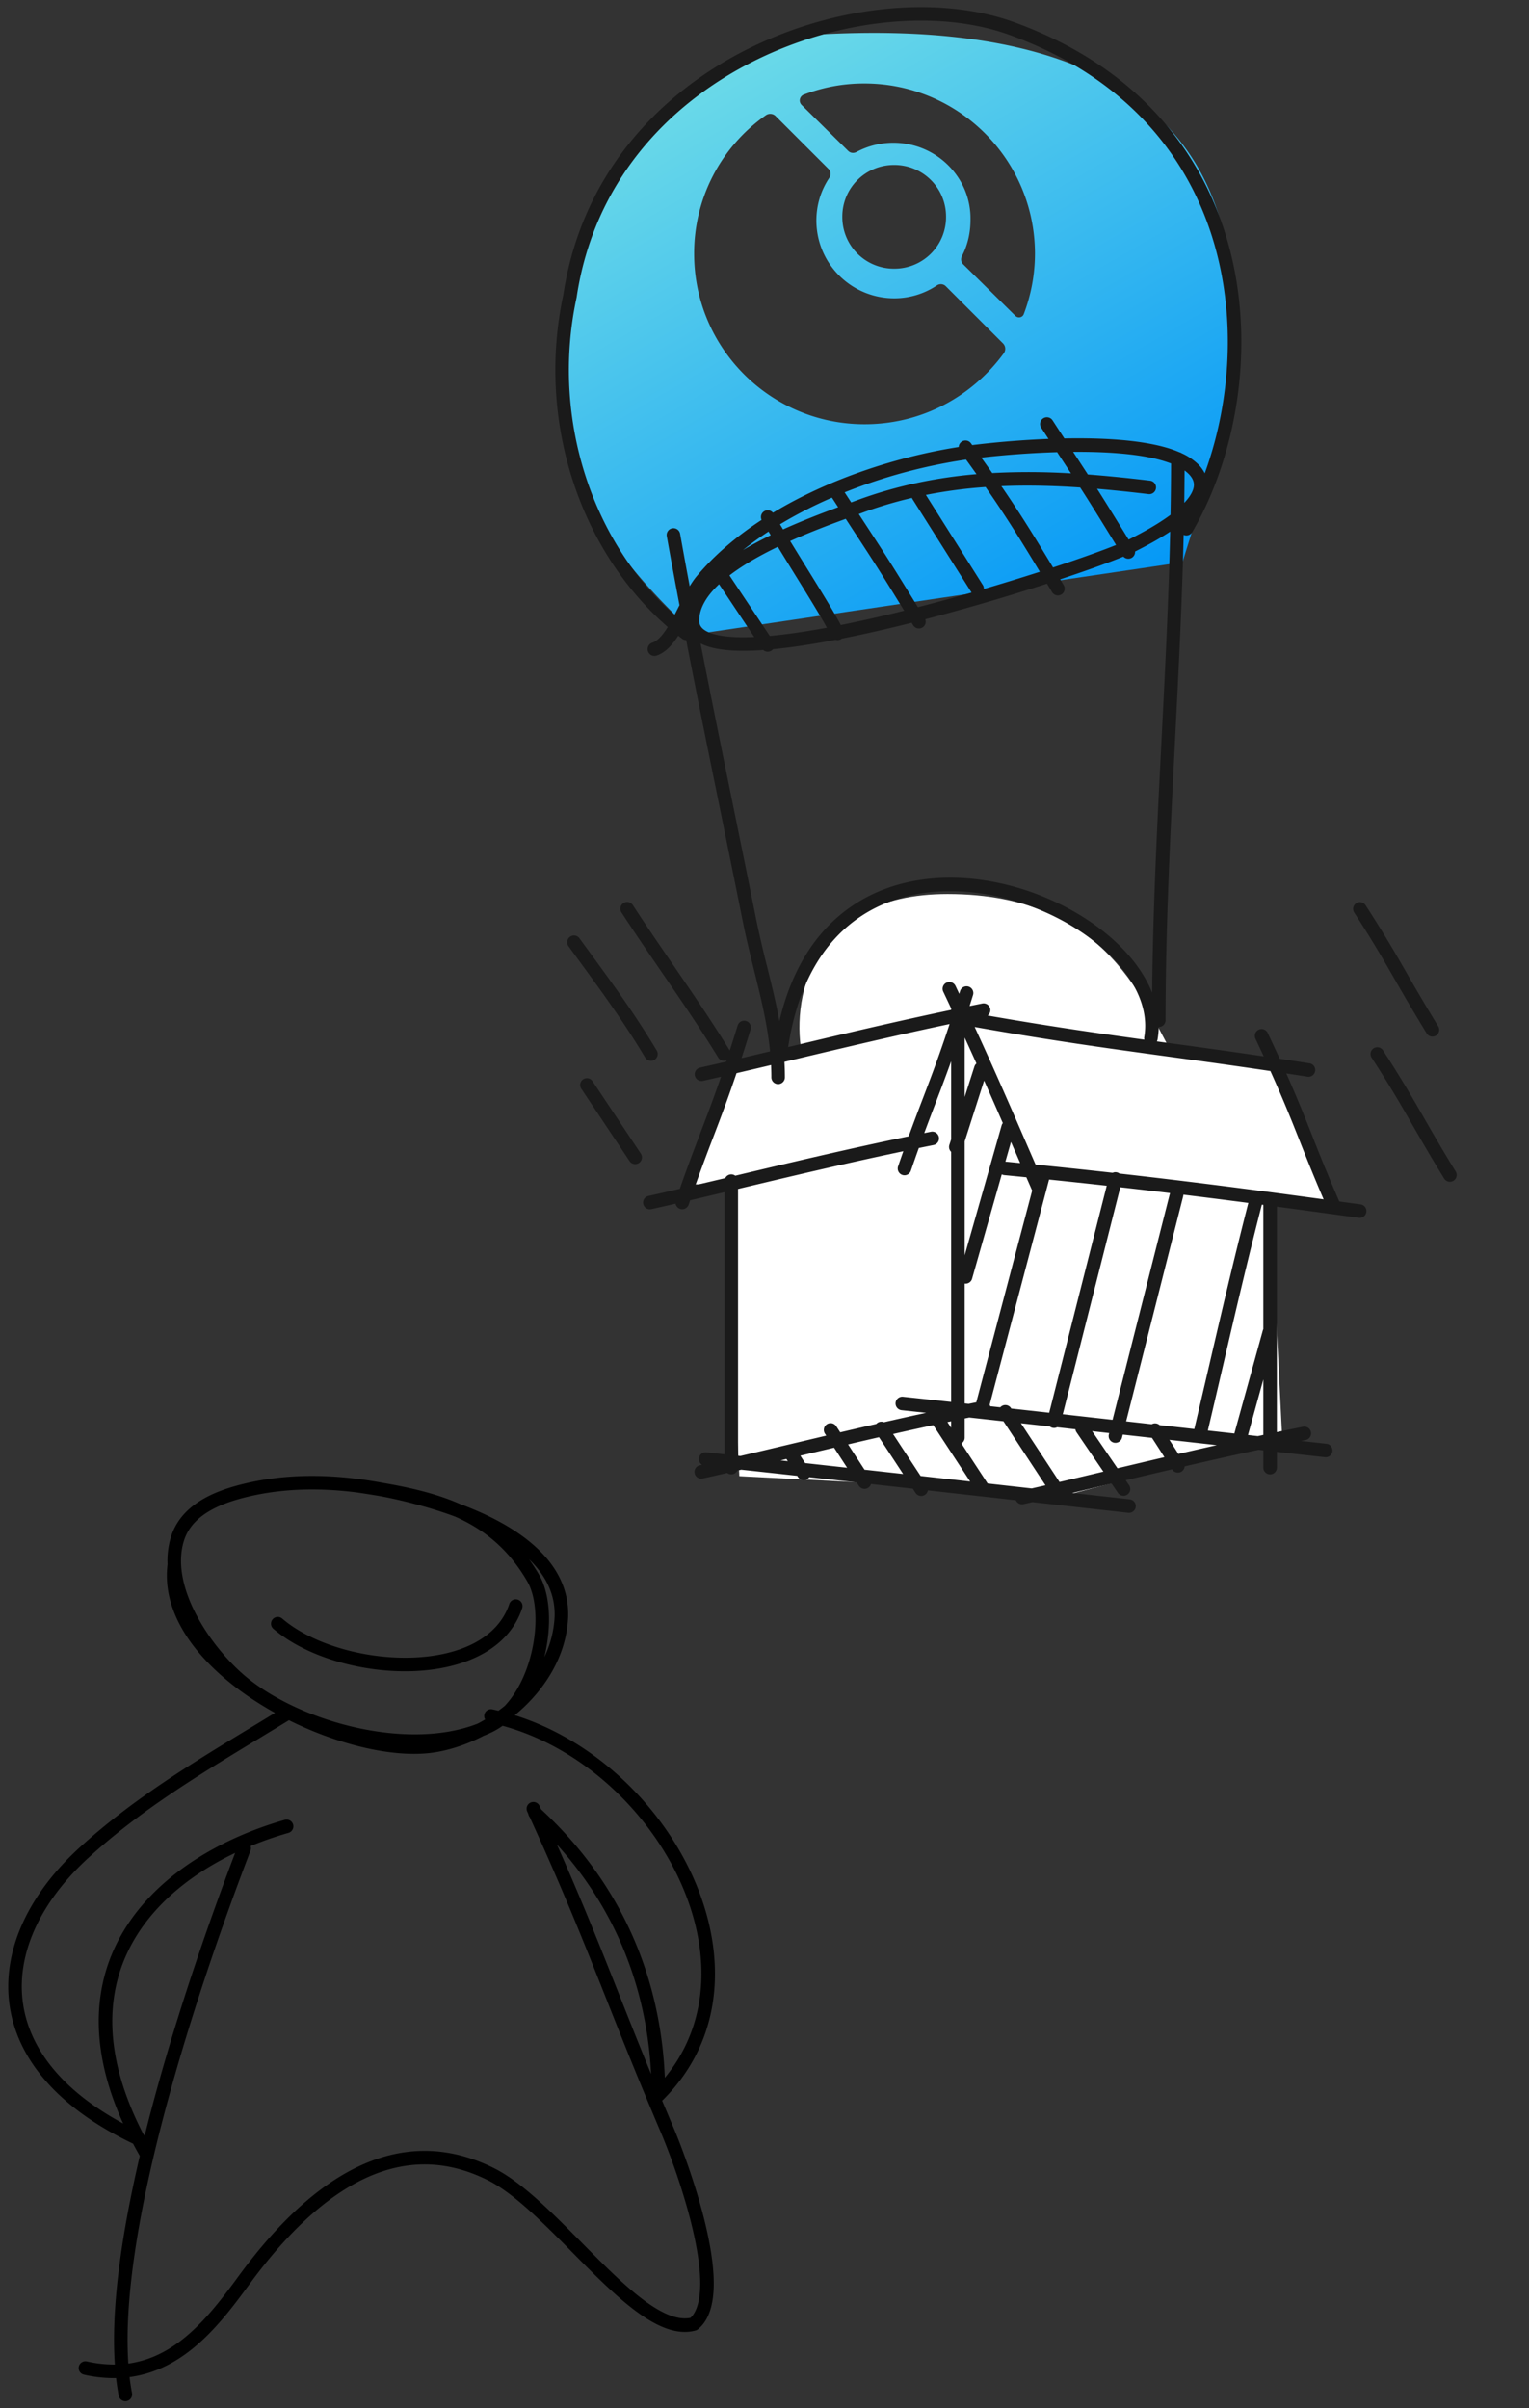 <svg xmlns="http://www.w3.org/2000/svg" width="113" height="178" fill="none" viewBox="0 0 113 178">
  <rect x="0" y="0" width="113" height="178" fill="#333333" stroke="none"/>
  <path fill="url(#paint0_linear)" fill-rule="evenodd" d="M51.371 46.885l36.029-5.33c.134-.464.31-1.027.514-1.676 3.114-9.934 12.522-39.94-28.212-37.28-9.966.651-17.652 13.666-18.278 24.729-.503 8.892 5.168 15.043 9.947 19.557zM75.66 23.221a12.61 12.61 0 00.828-4.455c0-6.954-5.64-12.594-12.594-12.594a12.39 12.39 0 00-4.494.823.465.465 0 00-.15.77l3.44 3.394c.16.158.406.183.604.077a5.743 5.743 0 012.735-.684c3.176 0 5.75 2.574 5.695 5.695 0 .958-.21 1.874-.629 2.675-.105.2-.078.45.083.609l3.865 3.818c.194.192.52.128.617-.128zM57.328 8.586a.564.564 0 00-.724-.07 12.444 12.444 0 00-5.304 10.25c0 6.954 5.64 12.593 12.594 12.593 4.262 0 7.968-2.073 10.291-5.247a.564.564 0 00-.063-.732l-4.231-4.231a.514.514 0 00-.65-.053 5.646 5.646 0 01-3.157.955 5.749 5.749 0 01-5.75-5.75c0-1.163.344-2.241.955-3.157a.514.514 0 00-.052-.65l-3.91-3.908zm12.589 7.442a3.81 3.81 0 01-3.833 3.833 3.81 3.81 0 01-3.833-3.833 3.81 3.81 0 013.833-3.833 3.81 3.81 0 013.833 3.833z" clip-rule="evenodd"/>
  <path fill="#000" d="M38.274 118.246a.5.5 0 00-.632.316c-.873 2.618-3.83 3.894-7.353 3.974-3.496.079-7.272-1.04-9.434-2.893a.5.5 0 00-.65.76c2.397 2.055 6.437 3.216 10.106 3.132 3.643-.082 7.198-1.412 8.28-4.657a.5.5 0 00-.317-.632z"/>
  <path fill="#000" fill-rule="evenodd" d="M26.526 109.332c-2.806-.363-5.674-.331-8.455.337-1.057.253-2.221.622-3.216 1.232-1.002.614-1.854 1.487-2.233 2.746a6.055 6.055 0 00-.24 1.985c-.255 2.09.48 4.081 1.778 5.847 1.304 1.776 3.195 3.355 5.304 4.636.283.172.57.339.86.5-.588.36-1.178.717-1.767 1.074-4.416 2.678-8.802 5.337-12.695 8.9-3.63 3.322-5.65 7.387-5.187 11.387.462 3.976 3.356 7.714 9.16 10.485a30.552 30.552 0 00.497.903c-.576 2.466-1.064 4.932-1.401 7.292-.418 2.92-.609 5.7-.444 8.13a9.11 9.11 0 01-2.056-.228.5.5 0 10-.217.976 10.03 10.03 0 002.363.251c.052.451.117.888.198 1.309a.5.5 0 00.982-.188 16.712 16.712 0 01-.182-1.195c1.57-.209 2.93-.835 4.123-1.693 1.946-1.4 3.455-3.419 4.752-5.19 2.766-3.776 5.637-6.469 8.576-7.828 2.914-1.347 5.919-1.395 9.036.164 1.146.573 2.392 1.593 3.702 2.825a97.506 97.506 0 012.505 2.475c.484.49.97.982 1.458 1.464 1.316 1.302 2.637 2.523 3.897 3.35 1.245.817 2.543 1.324 3.772.994a.496.496 0 00.185-.094c.87-.703 1.149-1.944 1.167-3.253.018-1.337-.236-2.902-.598-4.436-.725-3.071-1.91-6.128-2.378-7.225-.294-.691-.573-1.354-.84-1.991a.512.512 0 00.08-.065c4.734-4.734 4.693-11.335 1.952-17.001-2.498-5.164-7.276-9.653-12.923-11.418.235-.194.464-.396.685-.606 1.794-1.705 3.091-3.949 3.252-6.465.178-2.796-1.485-4.856-3.584-6.322-1.345-.94-2.905-1.664-4.371-2.211-1.77-.781-3.717-1.229-5.763-1.578a32.46 32.46 0 00-1.734-.275zm-15.938 48.411c.042.041.076.09.1.142.276-1.115.568-2.226.87-3.323 2.075-7.546 4.63-14.461 5.82-17.594-3.004 1.433-5.68 3.495-7.332 6.195-2.197 3.588-2.645 8.4.542 14.58zm7.933-21.284a.498.498 0 01-.007.336c-1.076 2.814-3.803 10.074-5.992 18.032-1.094 3.98-2.052 8.125-2.601 11.971-.414 2.89-.594 5.591-.437 7.916 1.38-.191 2.57-.746 3.63-1.508 1.798-1.294 3.22-3.183 4.53-4.969 2.814-3.842 5.806-6.686 8.962-8.145 3.182-1.47 6.507-1.521 9.903.177 1.284.642 2.619 1.749 3.94 2.992.842.792 1.702 1.662 2.552 2.521v.001c.482.487.96.97 1.429 1.434 1.314 1.299 2.574 2.458 3.743 3.225 1.133.744 2.079 1.052 2.858.89.452-.428.7-1.239.717-2.42.016-1.219-.217-2.692-.571-4.193-.708-2.997-1.87-5.996-2.325-7.064-1.752-4.118-2.971-7.193-4.112-10.07-1.598-4.031-3.042-7.673-5.584-13.253a.498.498 0 01-.11-.241l-.082-.182a.499.499 0 11.909-.416l.114.25c7.257 6.715 8.933 14.538 9.147 19.846 3.503-4.257 3.372-9.898.93-14.947-2.483-5.132-7.312-9.541-12.92-11.073-.252.182-.52.342-.8.478-.204.098-.412.189-.624.274-1.092.566-2.245.97-3.387 1.177-1.744.315-3.918.098-6.158-.502a26.032 26.032 0 01-4.822-1.84l-.033.022c-.755.463-1.508.92-2.258 1.375-4.419 2.68-8.71 5.283-12.525 8.774-3.487 3.191-5.283 6.961-4.868 10.534.379 3.265 2.623 6.514 7.433 9.108-2.657-5.861-2.169-10.638.09-14.328 2.533-4.137 7.226-6.796 11.851-8.118a.5.5 0 11.275.962c-.942.269-1.88.593-2.797.974zm18.315-10.001c-.15-.036-.299-.069-.449-.101a.5.5 0 00-.532.746c-.182.107-.365.21-.551.307-2.483.978-5.64 1-8.736.346-3.347-.708-6.534-2.19-8.593-3.988-1.247-1.089-2.612-2.729-3.53-4.524-.922-1.805-1.353-3.688-.865-5.309.289-.961.942-1.657 1.798-2.181.863-.529 1.908-.869 2.926-1.113 2.64-.633 5.382-.668 8.091-.317.585.087 1.16.177 1.72.273 1.119.21 2.227.478 3.315.789.684.196 1.44.436 2.217.726 2.136.947 3.941 2.394 5.33 4.799.686 1.188.799 3.331.252 5.45-.373 1.445-1.03 2.787-1.927 3.74a11.76 11.76 0 01-.466.357zm4.322 9.888c1.904 4.293 3.162 7.467 4.527 10.908v.002c.741 1.867 1.513 3.813 2.435 6.058-.234-4.629-1.637-11.084-6.962-16.968zm-2.056-21.085c1.236 1.196 1.99 2.642 1.878 4.393a7.758 7.758 0 01-.753 2.838c.545-2.205.474-4.596-.384-6.082-.236-.408-.483-.79-.74-1.149z" clip-rule="evenodd"/>
  <path fill="#fff" d="M70.034 66.086c-10.379 0-11.586 8.154-10.728 12.016H86.77c-2.145-3.576-4.72-12.016-16.735-12.016z"/>
  <path fill="#fff" d="M79.288 110.391l-24.648-1.274-1.108-21.573h-2.81l3.918-8.724 16.251-2.861 23.872 2.861 3.45 9.965h-4.335l.885 17.565-15.475 4.041z"/>
  <g>
    <path fill="#1A1A1A" fill-rule="evenodd" d="M56.91 77.717c-.127-1.28-.365-2.531-.65-3.79-.165-.727-.348-1.468-.534-2.218-.287-1.16-.58-2.345-.82-3.541-.524-2.625-1.06-5.255-1.596-7.888-.88-4.315-1.76-8.639-2.598-12.963a.498.498 0 01-.3-.103c-.096-.073-.191-.147-.286-.222a6.37 6.37 0 01-.353.498c-.334.422-.742.8-1.251.97a.5.5 0 11-.316-.95c.242-.08.502-.285.783-.64.123-.156.243-.331.362-.522-6.56-5.71-9.703-15.337-7.72-24.551 1.323-8.78 6.95-14.81 13.573-18.143C61.814.328 69.48-.348 74.96 1.645c9.625 3.5 14.466 10.304 16.113 17.552 1.64 7.221.11 14.872-2.961 20.135a.5.5 0 01-.635.205c-.12 5.077-.378 10.13-.635 15.172v.01c-.352 6.9-.702 13.778-.702 20.696a.5.5 0 01-.5.5h-.004a5.882 5.882 0 01-.085.908.499.499 0 01-.053.155l.968.133c2.17.297 4.411.605 6.929.976-.19-.412-.394-.846-.612-1.307a.5.5 0 11.904-.428c.327.691.621 1.324.889 1.911.712.107 1.448.22 2.21.339a.5.5 0 01-.154.988c-.535-.084-1.058-.164-1.568-.242.64 1.441 1.114 2.598 1.559 3.709.141.354.28.702.418 1.053l.001.002a139.279 139.279 0 001.938 4.7l1.59.218a.5.5 0 01-.137.99c-2.105-.29-4.11-.563-6.067-.824v16.664c.639-.134 1.282-.265 1.93-.395a.5.5 0 11.196.981l-.34.068 1.879.209a.5.5 0 11-.111.994l-3.554-.396v1.163a.5.5 0 01-1 0v-1.275l-.357-.04c-1.87.402-3.692.814-5.456 1.223a.501.501 0 01-.923.23l-.008-.013c-1.172.273-2.316.545-3.428.809l.252.368a.5.5 0 01-.825.566l-.47-.686c-.998.238-1.97.47-2.912.691l4.254.474a.5.5 0 01-.11.994 5538.69 5538.69 0 01-7.076-.79l-.663.149a.5.5 0 01-.566-.286l-3.222-.362h-.006l-.002-.001-3.275-.367a.498.498 0 01-.91.184l-.203-.309-3.087-.345a.5.5 0 01-.899.129l-.16-.247-3.504-.389a.5.5 0 01-.835-.011l-.055-.088c-1.419-.156-2.8-.308-4.14-.453l-.287.066a.5.5 0 01-.753.175c-.615.142-1.215.278-1.799.408a.5.5 0 11-.217-.976l.16-.036a.5.5 0 01.319-.921l1.342.144V88.124c-.87.207-1.718.408-2.541.6-.037.106-.074.213-.11.322a.5.5 0 01-.966-.072c-.608.14-1.201.275-1.78.403a.5.5 0 11-.216-.976c.741-.165 1.512-.34 2.308-.525.583-1.67 1.068-2.94 1.536-4.168.134-.352.267-.7.4-1.053.352-.93.71-1.9 1.11-3.062-.457.104-.906.206-1.345.303a.5.5 0 01-.217-.976c.626-.14 1.273-.286 1.938-.44a33.7 33.7 0 00.035-.107.5.5 0 01-.618-.2c-1.336-2.172-2.746-4.226-4.163-6.293-.997-1.453-1.998-2.912-2.98-4.422a.5.5 0 11.838-.545c.95 1.461 1.942 2.907 2.938 4.36 1.435 2.093 2.879 4.198 4.219 6.376l.002.003c.185-.572.38-1.19.589-1.865a.5.5 0 01.955.295c-.24.78-.465 1.486-.676 2.133.686-.16 1.389-.327 2.109-.498zM42.618 21.96c1.26-8.405 6.637-14.193 13.036-17.413 6.415-3.23 13.793-3.844 18.964-1.963 9.289 3.377 13.904 9.898 15.48 16.834 1.216 5.355.62 10.965-1.061 15.568a2.552 2.552 0 00-.552-.729 4.33 4.33 0 00-1.161-.756.5.5 0 00-.153-.068c-.621-.269-1.34-.467-2.102-.614-1.413-.274-3.06-.39-4.707-.415a49.932 49.932 0 00-1.7.005c-.26-.395-.548-.838-.873-1.339a.5.5 0 10-.839.546l.54.828a69.485 69.485 0 00-5.637.456l-.096-.133a.5.5 0 00-.904.275c-4.475.7-9.532 2.321-13.728 4.86a.5.5 0 00-.84.528c-1.834 1.2-3.474 2.584-4.788 4.154-.186.222-.36.478-.526.75a467.276 467.276 0 01-.708-3.877.5.5 0 00-.985.175c.303 1.7.617 3.402.94 5.103l-.04.077c-.109.217-.218.433-.327.643-6.166-5.477-9.141-14.65-7.238-23.464a.558.558 0 00.005-.031zm28.777 12.012a39.843 39.843 0 00-8.972 2.422l.485.745.364-.135c2.972-1.105 5.928-1.7 8.896-1.955-.245-.344-.501-.702-.773-1.077zM72.835 36a35.318 35.318 0 00-4.409.584l4.21 6.663c.056.09.08.191.076.29 1.457-.427 2.854-.859 4.138-1.272-1.458-2.416-2.516-4.11-4.014-6.265zm4.99 5.946c-1.41-2.34-2.444-4.008-3.82-6.011 1.924-.081 3.863-.032 5.826.101.665 1.032 1.237 1.95 2.652 4.248-1.067.429-2.689 1.013-4.658 1.662zm-.446 1.199l.376.626a.5.5 0 10.858-.514l-.26-.432c1.962-.651 3.598-1.243 4.67-1.681a.5.5 0 00.863-.377c.054-.026.103-.051.149-.075l.117-.06c.477-.246 1.404-.724 2.33-1.339-.117 5.133-.377 10.247-.638 15.365l-.001.023c-.317 6.217-.635 12.442-.694 18.7-.568-1.433-1.598-2.779-2.902-3.945-2.326-2.082-5.604-3.676-9.028-4.287-3.425-.611-7.045-.246-10.013 1.664-2.585 1.664-4.618 4.463-5.605 8.67a41.78 41.78 0 00-.366-1.777c-.175-.772-.361-1.526-.548-2.28a77.145 77.145 0 01-.8-3.454c-.526-2.633-1.063-5.266-1.6-7.901v-.002c-.85-4.167-1.699-8.337-2.51-12.507.158.082.326.151.502.21.895.3 2.124.378 3.537.313.192-.01.388-.02.59-.035a.5.5 0 00.723-.06c1.4-.134 2.968-.376 4.623-.694a.498.498 0 00.46-.09 99.23 99.23 0 004.11-.912c.35-.085.702-.172 1.053-.26l.115.186a.5.5 0 00.891-.444 163.67 163.67 0 008.998-2.632zM56.985 78.727c.014.3.022.604.022.91a.5.5 0 101 0c0-.386-.011-.768-.033-1.145l.585-.14h.003c3.57-.85 7.485-1.783 11.618-2.657a102.256 102.256 0 01-1.569 4.43l-.398 1.048-.002.005c-.334.874-.675 1.77-1.055 2.816-4.508.935-8.793 1.955-12.653 2.874l-.161.039a.498.498 0 00-.743.177c-.753.178-1.488.353-2.204.521a155.88 155.88 0 011.313-3.535l.404-1.062c.413-1.092.833-2.236 1.32-3.68.826-.192 1.678-.393 2.553-.601zM83.41 39.885a5.47 5.47 0 00.163-.08l.112-.058c.591-.305 1.79-.924 2.821-1.692.023-1.264.037-2.53.04-3.796a9.995 9.995 0 00-1.668-.458c-1.332-.258-2.913-.372-4.532-.396a47.34 47.34 0 00-1.038-.003l.2.306.002.003.889 1.363c1.522.114 3.053.273 4.597.458a.5.5 0 01-.119.993c-1.279-.153-2.544-.288-3.799-.394.544.856 1.154 1.84 2.332 3.754zm-4.258-4.893a51.15 51.15 0 00-5.82-.025c-.255-.364-.524-.742-.81-1.14a68.859 68.859 0 015.605-.403l.543.83.482.738zm-7.35 8.809a.468.468 0 01-.013-.02l-4.345-6.877a.509.509 0 01-.047-.098 31.001 31.001 0 00-3.777 1.137l-.152.056.602.922.002.003.004.005v.001c1.428 2.184 1.686 2.578 3.764 5.953a151.58 151.58 0 003.962-1.082zm-16.897-3.138c.599-.482 1.232-.94 1.893-1.373l.163.27c-.342.166-.683.339-1.017.517-.353.188-.7.383-1.04.586zm2.74-1.906l.227.376c1.478-.67 2.933-1.222 4.07-1.64-.143-.223-.296-.457-.458-.706a32.24 32.24 0 00-3.84 1.97zm-1.23 2.203c.35-.188.709-.368 1.069-.542.52.85.993 1.617 1.423 2.312v.001l.002.001c.949 1.536 1.68 2.719 2.202 3.667-1.52.282-2.949.493-4.22.608l-2.98-4.472c.728-.56 1.586-1.087 2.503-1.575zm3.304 1.18c1.062 1.72 1.873 3.032 2.421 4.061a99.06 99.06 0 004.684-1.06c-1.92-3.12-2.199-3.544-3.584-5.663l-.001-.002-.003-.003-.732-1.121c-1.136.416-2.61.968-4.108 1.641.477.779.918 1.492 1.322 2.146v.002zm-6.577 1.044l2.601 3.903c-1.366.061-2.436-.024-3.147-.263-.354-.119-.584-.264-.722-.416a.747.747 0 01-.198-.533c0-.86.473-1.719 1.343-2.572.04-.04.081-.08.123-.118zm34.38-6.01c.01-.798.018-1.598.022-2.398.093.068.177.137.254.21.244.23.36.441.408.624.047.183.037.376-.037.592-.105.306-.33.635-.648.972zm-23.776 30.48c-2.642 1.7-4.738 4.764-5.497 9.744l.045-.01.002-.001c3.673-.875 7.73-1.841 11.998-2.738a.5.5 0 01.01-.085c-.191-.41-.389-.829-.593-1.26a.5.5 0 01.904-.428l.277.586.063-.205a.5.5 0 11.956.295l-.254.814.935-.189a.5.5 0 01.399.89c4.466.78 8.01 1.29 11.58 1.783a.499.499 0 01-.006-.197c.38-2.195-.794-4.511-2.986-6.472-2.18-1.951-5.285-3.468-8.537-4.048-3.25-.58-6.596-.216-9.296 1.52zm23.342 39.819c.93-.216 1.876-.433 2.837-.649l-3.502-.393c.233.363.454.709.665 1.042zm-1.39-2.129a.5.5 0 00-.58-.065l-1.891-.213 4.215-16.64a.5.5 0 00.015-.116c1.602.196 3.192.398 4.8.608-1.106 4.316-2.021 8.255-2.906 12.065v.002l-.001.002c-.363 1.564-.722 3.107-1.086 4.644l-1.753-.196-.003-.001h-.004l-.015-.002-.79-.088zm-.56.943c.33.508.634.98.918 1.427-1.187.278-2.345.553-3.469.82a900.951 900.951 0 01-1.873-2.743l1.261.142-.024.097a.5.5 0 00.97.245l.058-.23 2.16.242zm-13.44 3.226l-3.66-.411-2.036-3.1c.975-.22 1.965-.44 2.968-.657l2.729 4.168zm-4.952-.556l-1.784-2.718c-.773.177-1.535.354-2.285.53l1.216 1.87 2.853.318zm-1.886-3.783a.498.498 0 01.467-.044c1.023-.233 2.063-.465 3.119-.694l-1.813-.195a.5.5 0 01.107-.995c1.149.123 2.335.252 3.554.385V85.144a.5.5 0 01-.132-.515l.132-.412v-5.77c-.26.728-.506 1.389-.748 2.031l-.401 1.054-.002.005v.002c-.27.706-.543 1.422-.837 2.219l.494-.1a.5.5 0 11.196.981l-1.09.22c-.183.51-.375 1.058-.58 1.657a.5.5 0 11-.945-.324c.131-.384.257-.748.38-1.095-4.272.897-8.316 1.86-11.994 2.736h-.001l-.222.053v19.721l.172.019c1.141-.267 2.332-.551 3.567-.845l.006-.001.007-.002 2.766-.657-.096-.148a.499.499 0 11.838-.545l.293.45c.872-.205 1.76-.412 2.664-.619a.479.479 0 01.1-.085zm5.434.367l-.275-.42.275-.059v.479zm2.695 4.116l-1.937-2.958a.498.498 0 00.242-.428v-1.418l.34-.07 2.526.279 3.105 4.729-1.015.232-3.261-.366zm1.727-5.571l.022.034c.92.101 1.855.205 2.803.311l4.252-16.783a517.602 517.602 0 00-4.262-.456l-4.392 16.645c.016.035.03.071.038.11l.747.082a.5.5 0 01.793.057zm3.587 5.463l-2.853-4.344 2.129.236a.501.501 0 00.546.061l1.352.151c.01.076.037.151.083.219.67.988 1.331 1.955 1.985 2.91-1.12.267-2.202.524-3.242.767zm-16.661-2.537l.965 1.483-3.104-.344-.352-.548 2.49-.591zm-3.417.998l-.104-.162-.432.103.536.059zm13.069-23.637v8.42l2.728-9.597a.499.499 0 01.091-.176c-.451-1.035-.905-2.07-1.382-3.143l-1.437 4.496zm.87-5.763a.498.498 0 00-.15.226l-.72 2.252v-4.39c.302.658.59 1.294.87 1.912zm2.553 5.8l-.414 1.456.014.001 1.078.105-.678-1.562zm-.682 2.397l-2.194 7.716a.5.5 0 01-.547.359v8.858l.293.032.565-.115 4.13-15.65-.43-.984c-.536-.054-1.08-.107-1.631-.16a.498.498 0 01-.186-.056zm8.76.954c1.245.14 2.465.283 3.675.43l-4.247 16.763c-1.244-.139-2.47-.277-3.679-.411l4.252-16.782zm15.026.892c-5.227-.713-9.95-1.326-15.084-1.905a.496.496 0 00-.507-.057c-1.829-.205-3.714-.406-5.695-.605l-.618-1.422-.018-.042c-1.228-2.831-2.377-5.478-3.865-8.708 5.661 1.004 9.856 1.579 14.33 2.192 2.347.323 4.771.655 7.525 1.065a102.21 102.21 0 011.804 4.257l.416 1.047v.002c.492 1.237 1 2.519 1.712 4.176zm-7.493 12.545c.892-3.84 1.81-7.798 2.928-12.15l.109.015v9.187a.5.5 0 00-.038.097l-2.102 7.616-1.96-.219c.356-1.506.706-3.012 1.06-4.537l.002-.005v-.004zm1.903 4.878l.727.081.407-.087v-4.102l-1.134 4.108z" clip-rule="evenodd"/>
    <path fill="#1A1A1A" d="M42.124 69.247a.5.5 0 01.699.11l.65.89c1.834 2.509 3.449 4.718 5.063 7.407a.5.5 0 11-.858.515c-1.589-2.648-3.177-4.82-5.013-7.333l-.017-.023-.633-.868a.5.5 0 01.11-.698zM43.098 79.784a.5.5 0 01.693.139l3.576 5.363a.5.5 0 01-.832.554l-3.576-5.363a.5.5 0 01.139-.693zM100.229 66.767a.499.499 0 01.691.146 90.186 90.186 0 012.724 4.46l.351.609a140.583 140.583 0 002.295 3.88.5.5 0 11-.852.524 144.015 144.015 0 01-2.311-3.907 337.16 337.16 0 00-.349-.605 89.576 89.576 0 00-2.696-4.416.5.5 0 01.147-.691zM101.516 77.492a.5.5 0 01.692.147 90.962 90.962 0 012.724 4.46l.35.608c.652 1.133 1.336 2.322 2.295 3.88a.5.5 0 11-.851.525c-.968-1.573-1.659-2.774-2.311-3.907l-.107-.185-.242-.42a89.735 89.735 0 00-2.697-4.416.5.5 0 01.147-.692z"/>
  </g>
  <defs>
    <linearGradient id="paint0_linear" x1="25.338" x2="52.629" y1="16.791" y2="64.028" gradientUnits="userSpaceOnUse">
      <stop stop-color="#73DFE7"/>
      <stop offset="1" stop-color="#0095F7"/>
    </linearGradient>
  </defs>
</svg>